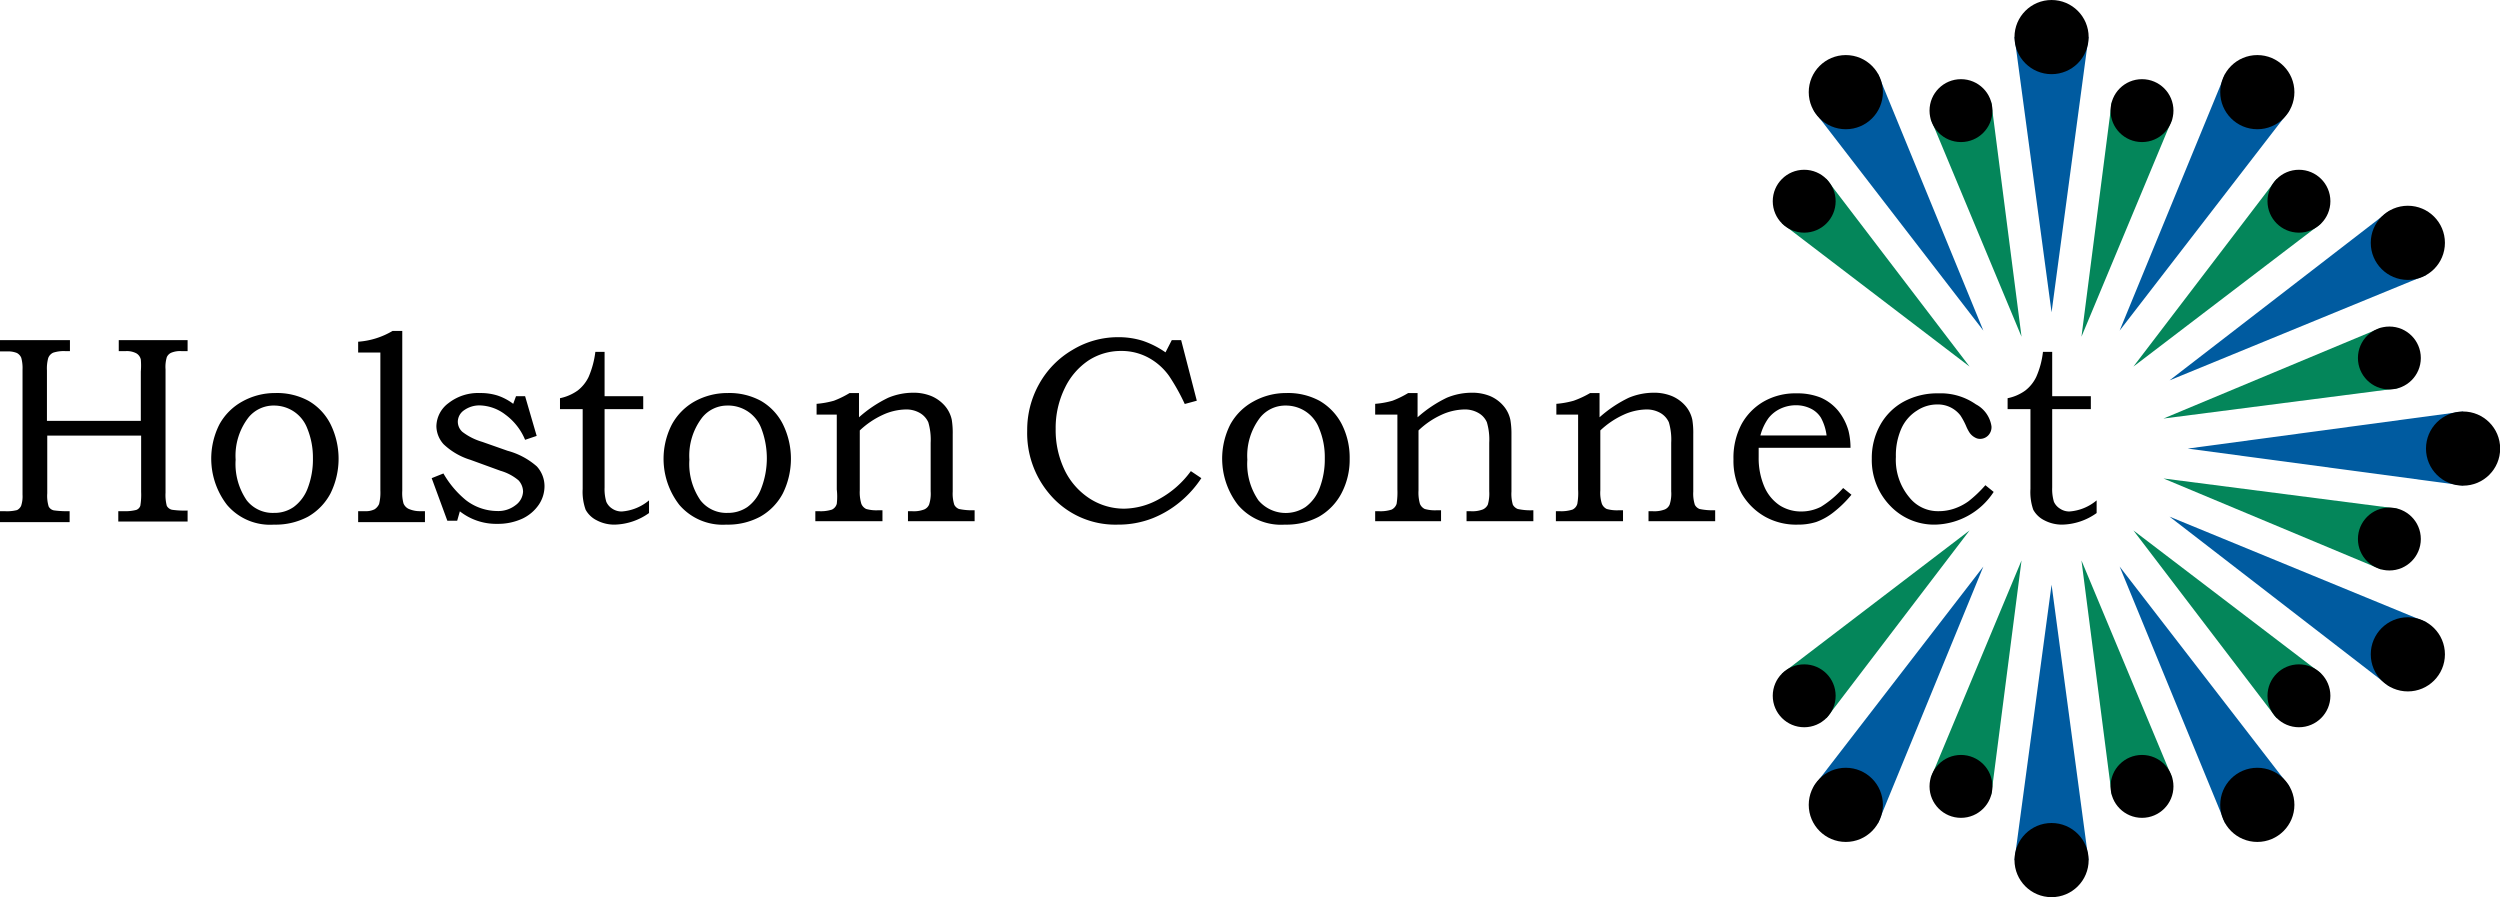 <svg id="LOGO" xmlns="http://www.w3.org/2000/svg" viewBox="0 0 159.78 57.33"><defs><style>.cls-1{fill:#005ba0;}.cls-2{fill:#04865a;}</style></defs><title>LOGO</title><path d="M70.11,28.07h4.47v.7h-.31a2.19,2.19,0,0,0-.76.1.61.61,0,0,0-.32.35,2.55,2.55,0,0,0-.08.78v3.23h6V30.08a4.71,4.71,0,0,0,0-.77.61.61,0,0,0-.29-.4,1.31,1.31,0,0,0-.67-.14h-.45v-.7H82.1v.7h-.4a1.48,1.48,0,0,0-.66.11.56.56,0,0,0-.27.28,2.15,2.15,0,0,0-.08.77v7.89a2.75,2.75,0,0,0,.08.84.51.51,0,0,0,.33.25,5.58,5.58,0,0,0,1,.05v.7H77.67V39H78a2.82,2.82,0,0,0,.82-.08.43.43,0,0,0,.26-.27,4.29,4.29,0,0,0,.05-.88v-3.6h-6v3.69a2.36,2.36,0,0,0,.09.84.48.48,0,0,0,.34.25,6.29,6.29,0,0,0,1,.05v.7H70.11V39h.28a2.63,2.63,0,0,0,.81-.07.57.57,0,0,0,.26-.27,1.92,1.92,0,0,0,.09-.71v-8a2.49,2.49,0,0,0-.08-.75.61.61,0,0,0-.28-.31,1.49,1.49,0,0,0-.62-.1h-.46Z" transform="translate(-70.11 -6.33)"/><path d="M87.71,31.45a4.21,4.21,0,0,1,2.12.5,3.58,3.58,0,0,1,1.4,1.48,5,5,0,0,1,0,4.44,3.71,3.71,0,0,1-1.43,1.48,4.39,4.39,0,0,1-2.18.51,3.61,3.61,0,0,1-3-1.26,4.84,4.84,0,0,1-.49-5.14A3.7,3.7,0,0,1,85.58,32,4.28,4.28,0,0,1,87.71,31.45Zm-.06.8A2.07,2.07,0,0,0,86,33a4,4,0,0,0-.83,2.71,4.11,4.11,0,0,0,.71,2.6,2.11,2.11,0,0,0,1.74.8,2.14,2.14,0,0,0,1.25-.37,2.63,2.63,0,0,0,.9-1.19,5.16,5.16,0,0,0,.34-1.93,4.92,4.92,0,0,0-.37-1.93,2.25,2.25,0,0,0-.85-1.06A2.29,2.29,0,0,0,87.65,32.25Z" transform="translate(-70.11 -6.33)"/><path d="M93,28.86v-.69a5,5,0,0,0,2.2-.69h.62V37.7a2.51,2.51,0,0,0,.08.81.67.67,0,0,0,.32.34A1.8,1.8,0,0,0,97,39h.27v.7H93V39h.44a1.24,1.24,0,0,0,.61-.12.79.79,0,0,0,.29-.34,3.06,3.06,0,0,0,.08-.86V28.86Z" transform="translate(-70.11 -6.33)"/><path d="M103.09,31.65h.58l.74,2.54-.74.25a3.79,3.79,0,0,0-1.26-1.61,2.8,2.8,0,0,0-1.64-.59,1.69,1.69,0,0,0-1,.31.9.9,0,0,0-.4.72.88.88,0,0,0,.29.66,3.86,3.86,0,0,0,1.27.64l1.62.57a4.66,4.66,0,0,1,1.87,1,1.87,1.87,0,0,1,.49,1.28,2.11,2.11,0,0,1-.36,1.16,2.62,2.62,0,0,1-1.06.9,3.71,3.71,0,0,1-1.59.33,3.75,3.75,0,0,1-2.4-.8l-.17.6H98.7l-1-2.72.75-.3a6.17,6.17,0,0,0,1.43,1.7,3.31,3.31,0,0,0,2,.7,1.79,1.79,0,0,0,1.19-.38,1.13,1.13,0,0,0,.47-.86,1.09,1.09,0,0,0-.29-.72,3.11,3.11,0,0,0-1.15-.61l-1.92-.7a4.32,4.32,0,0,1-1.72-1A1.76,1.76,0,0,1,98,33.57a1.88,1.88,0,0,1,.78-1.48,3.06,3.06,0,0,1,2-.64,3.59,3.59,0,0,1,1.13.16,3.49,3.49,0,0,1,1,.53Z" transform="translate(-70.11 -6.33)"/><path d="M108.16,28.82h.59v2.83h2.47v.83h-2.47v5a2.84,2.84,0,0,0,.11.92,1,1,0,0,0,.38.44,1.07,1.07,0,0,0,.61.18,3.05,3.05,0,0,0,1.74-.71v.81a3.93,3.93,0,0,1-2.21.74,2.4,2.4,0,0,1-1.14-.28,1.63,1.63,0,0,1-.7-.67,3.38,3.38,0,0,1-.19-1.33v-5.1H105.9v-.7a3,3,0,0,0,1.13-.49,2.43,2.43,0,0,0,.7-.87A5.83,5.83,0,0,0,108.16,28.82Z" transform="translate(-70.11 -6.33)"/><path d="M116.62,31.45a4.21,4.21,0,0,1,2.12.5,3.58,3.58,0,0,1,1.4,1.48,5,5,0,0,1,0,4.44,3.67,3.67,0,0,1-1.44,1.48,4.35,4.35,0,0,1-2.17.51,3.65,3.65,0,0,1-3-1.26,4.8,4.8,0,0,1-.48-5.14A3.74,3.74,0,0,1,114.48,32,4.32,4.32,0,0,1,116.62,31.45Zm-.06.8A2.06,2.06,0,0,0,115,33a4,4,0,0,0-.83,2.71,4.11,4.11,0,0,0,.71,2.6,2.1,2.1,0,0,0,1.73.8,2.19,2.19,0,0,0,1.26-.37,2.55,2.55,0,0,0,.89-1.19,5.35,5.35,0,0,0,0-3.86,2.25,2.25,0,0,0-.85-1.06A2.29,2.29,0,0,0,116.56,32.25Z" transform="translate(-70.11 -6.33)"/><path d="M122.3,32.83v-.69a5.76,5.76,0,0,0,1.11-.2,6.2,6.2,0,0,0,1-.49h.6V33a8,8,0,0,1,1.87-1.25,4.16,4.16,0,0,1,1.57-.32,3,3,0,0,1,1.2.22,2.37,2.37,0,0,1,.85.62,2,2,0,0,1,.44.89,5.36,5.36,0,0,1,.06.93v3.66a2.36,2.36,0,0,0,.1.84.57.57,0,0,0,.3.27,4,4,0,0,0,1,.08v.7h-4.26V39h.23a1.87,1.87,0,0,0,.81-.11.59.59,0,0,0,.31-.31,2.24,2.24,0,0,0,.1-.85V34.63a3.92,3.92,0,0,0-.15-1.31,1.31,1.31,0,0,0-.53-.59,1.73,1.73,0,0,0-.93-.23,3.67,3.67,0,0,0-1.44.34,5.46,5.46,0,0,0-1.48,1v3.83a2.54,2.54,0,0,0,.1.86.63.63,0,0,0,.31.33,2.39,2.39,0,0,0,.8.08h.24v.7h-4.29V39h.21a2.35,2.35,0,0,0,.85-.1.58.58,0,0,0,.31-.37,4,4,0,0,0,0-.92V32.83Z" transform="translate(-70.11 -6.33)"/><path d="M145,28.07h.6l1,3.87-.77.21a13,13,0,0,0-1-1.79,3.89,3.89,0,0,0-1.32-1.17,3.6,3.6,0,0,0-1.75-.43,3.79,3.79,0,0,0-2.07.6,4.4,4.4,0,0,0-1.52,1.76,5.77,5.77,0,0,0-.59,2.62,5.89,5.89,0,0,0,.59,2.67,4.49,4.49,0,0,0,1.61,1.8,4.06,4.06,0,0,0,2.18.63,4.69,4.69,0,0,0,2.26-.63,6.11,6.11,0,0,0,2-1.77l.67.45a6.83,6.83,0,0,1-1.11,1.3,6.56,6.56,0,0,1-2,1.26,6,6,0,0,1-2.24.41,5.49,5.49,0,0,1-4.39-2,6,6,0,0,1-1.39-4,6,6,0,0,1,.77-3,5.76,5.76,0,0,1,2.13-2.17,5.6,5.6,0,0,1,2.93-.81,5.14,5.14,0,0,1,1.55.23,5.74,5.74,0,0,1,1.46.74Z" transform="translate(-70.11 -6.33)"/><path d="M152.33,31.45a4.21,4.21,0,0,1,2.12.5,3.66,3.66,0,0,1,1.41,1.48,4.72,4.72,0,0,1,.51,2.22,4.61,4.61,0,0,1-.53,2.22,3.71,3.71,0,0,1-1.43,1.48,4.39,4.39,0,0,1-2.18.51,3.61,3.61,0,0,1-3-1.26,4.84,4.84,0,0,1-.49-5.14A3.7,3.7,0,0,1,150.2,32,4.28,4.28,0,0,1,152.33,31.45Zm-.06.8a2.07,2.07,0,0,0-1.61.75,4,4,0,0,0-.83,2.71,4.11,4.11,0,0,0,.71,2.6,2.29,2.29,0,0,0,3,.43,2.63,2.63,0,0,0,.9-1.19,5.16,5.16,0,0,0,.34-1.93,4.75,4.75,0,0,0-.37-1.93,2.25,2.25,0,0,0-.85-1.06A2.29,2.29,0,0,0,152.27,32.25Z" transform="translate(-70.11 -6.33)"/><path d="M158,32.83v-.69a5.61,5.61,0,0,0,1.11-.2,6.2,6.2,0,0,0,1-.49h.6V33a8,8,0,0,1,1.87-1.25,4.16,4.16,0,0,1,1.57-.32,3,3,0,0,1,1.21.22,2.33,2.33,0,0,1,.84.62,2,2,0,0,1,.44.89,5.16,5.16,0,0,1,.07.93v3.66a2.44,2.44,0,0,0,.09.84.63.63,0,0,0,.31.27,3.85,3.85,0,0,0,1,.08v.7h-4.27V39h.23a1.87,1.87,0,0,0,.81-.11.64.64,0,0,0,.32-.31,2.55,2.55,0,0,0,.09-.85V34.63a3.92,3.92,0,0,0-.15-1.31,1.25,1.25,0,0,0-.53-.59,1.73,1.73,0,0,0-.93-.23,3.67,3.67,0,0,0-1.44.34,5.27,5.27,0,0,0-1.47,1v3.83a2.63,2.63,0,0,0,.09.86.63.63,0,0,0,.31.33,2.39,2.39,0,0,0,.8.08h.24v.7H158V39h.2a2.31,2.31,0,0,0,.85-.1.63.63,0,0,0,.32-.37,4.68,4.68,0,0,0,.05-.92V32.83Z" transform="translate(-70.11 -6.33)"/><path d="M169.58,32.83v-.69a5.76,5.76,0,0,0,1.11-.2,6.2,6.2,0,0,0,1.05-.49h.6V33a8,8,0,0,1,1.87-1.25,4.16,4.16,0,0,1,1.57-.32,3,3,0,0,1,1.2.22,2.37,2.37,0,0,1,.85.62,2,2,0,0,1,.44.89,5.36,5.36,0,0,1,.06.93v3.66a2.36,2.36,0,0,0,.1.84.57.57,0,0,0,.3.27,4,4,0,0,0,1,.08v.7h-4.26V39h.23a1.87,1.87,0,0,0,.81-.11.59.59,0,0,0,.31-.31,2.24,2.24,0,0,0,.1-.85V34.63a3.92,3.92,0,0,0-.15-1.31,1.31,1.31,0,0,0-.53-.59,1.76,1.76,0,0,0-.93-.23,3.67,3.67,0,0,0-1.44.34,5.46,5.46,0,0,0-1.48,1v3.83a2.3,2.3,0,0,0,.1.86.63.63,0,0,0,.31.33,2.39,2.39,0,0,0,.8.08h.24v.7h-4.29V39h.21a2.35,2.35,0,0,0,.85-.1.58.58,0,0,0,.31-.37,4,4,0,0,0,.05-.92V32.83Z" transform="translate(-70.11 -6.33)"/><path d="M187.91,37.52l.53.43a7.26,7.26,0,0,1-1.17,1.14,3.94,3.94,0,0,1-1.08.6,3.83,3.83,0,0,1-1.19.17,4.07,4.07,0,0,1-2.07-.5,4,4,0,0,1-1.51-1.49,4.34,4.34,0,0,1-.52-2.18,4.58,4.58,0,0,1,.51-2.24A3.76,3.76,0,0,1,182.82,32a4.06,4.06,0,0,1,2.11-.53,4,4,0,0,1,1.54.27,3,3,0,0,1,1.12.84,3.62,3.62,0,0,1,.66,1.28,4.51,4.51,0,0,1,.13,1.09h-5.87c0,.28,0,.48,0,.61a4.62,4.62,0,0,0,.36,1.87,2.73,2.73,0,0,0,1,1.21,2.54,2.54,0,0,0,1.37.38,2.77,2.77,0,0,0,1.25-.3A6.34,6.34,0,0,0,187.91,37.52Zm-1.06-3.36a3.18,3.18,0,0,0-.36-1.13,1.57,1.57,0,0,0-.64-.58,2.11,2.11,0,0,0-.95-.22,2.34,2.34,0,0,0-1,.22,2.11,2.11,0,0,0-.76.6,3.38,3.38,0,0,0-.52,1.11Z" transform="translate(-70.11 -6.33)"/><path d="M197,37.34l.53.43a4.59,4.59,0,0,1-3.75,2.09,3.87,3.87,0,0,1-2.87-1.21,4.19,4.19,0,0,1-1.17-3,4.33,4.33,0,0,1,.54-2.16A3.8,3.8,0,0,1,191.78,32a4.5,4.5,0,0,1,2.22-.53,3.91,3.91,0,0,1,2.39.7,1.9,1.9,0,0,1,1,1.41.76.76,0,0,1-.22.59.73.73,0,0,1-.51.21.62.62,0,0,1-.29-.07A1,1,0,0,1,196,34a2.59,2.59,0,0,1-.24-.46,4.56,4.56,0,0,0-.35-.65,1.81,1.81,0,0,0-1.48-.71,2.33,2.33,0,0,0-1.3.39,2.62,2.62,0,0,0-1,1.15,4.21,4.21,0,0,0-.35,1.81,3.73,3.73,0,0,0,.87,2.6A2.32,2.32,0,0,0,194,39a3.09,3.09,0,0,0,1-.16,3.43,3.43,0,0,0,.93-.48A7.89,7.89,0,0,0,197,37.34Z" transform="translate(-70.11 -6.33)"/><path d="M200.68,28.82h.59v2.83h2.47v.83h-2.47v5a2.84,2.84,0,0,0,.11.92,1,1,0,0,0,.39.44,1.06,1.06,0,0,0,.6.18,3.05,3.05,0,0,0,1.74-.71v.81a3.92,3.92,0,0,1-2.2.74,2.42,2.42,0,0,1-1.15-.28,1.63,1.63,0,0,1-.7-.67,3.43,3.43,0,0,1-.18-1.33v-5.1h-1.46v-.7a2.88,2.88,0,0,0,1.13-.49,2.43,2.43,0,0,0,.7-.87A5.49,5.49,0,0,0,200.68,28.82Z" transform="translate(-70.11 -6.33)"/><polygon class="cls-1" points="133.48 2.37 131.12 19.96 128.75 2.37 133.48 2.37"/><circle cx="131.12" cy="2.37" r="2.37"/><polygon class="cls-1" points="128.75 54.97 131.12 37.37 133.48 54.97 128.75 54.97"/><circle cx="131.12" cy="54.97" r="2.37"/><polygon class="cls-1" points="120.02 4.71 126.76 21.13 115.92 7.07 120.02 4.71"/><circle cx="117.97" cy="5.89" r="2.37"/><polygon class="cls-1" points="142.22 52.63 135.47 36.21 146.32 50.26 142.22 52.63"/><circle cx="144.27" cy="51.44" r="2.37"/><polygon class="cls-1" points="152.71 43.87 138.66 33.02 155.08 39.77 152.71 43.87"/><circle cx="153.89" cy="41.82" r="2.37"/><polygon class="cls-1" points="157.42 31.03 139.82 28.67 157.42 26.3 157.42 31.03"/><circle cx="157.42" cy="28.67" r="2.37"/><polygon class="cls-1" points="155.08 17.57 138.66 24.31 152.71 13.47 155.08 17.57"/><circle cx="153.89" cy="15.52" r="2.37"/><polygon class="cls-1" points="115.92 50.26 126.76 36.21 120.02 52.63 115.92 50.26"/><circle cx="117.97" cy="51.44" r="2.37"/><polygon class="cls-1" points="146.32 7.07 135.47 21.13 142.22 4.71 146.32 7.07"/><circle cx="144.27" cy="5.89" r="2.37"/><polygon class="cls-2" points="127.27 6.55 129.2 21.52 123.39 7.59 127.27 6.55"/><circle cx="125.33" cy="7.07" r="2.01"/><polygon class="cls-2" points="134.96 50.78 133.03 35.82 138.84 49.74 134.96 50.78"/><circle cx="136.9" cy="50.26" r="2.01"/><polygon class="cls-2" points="116.73 11.44 125.88 23.43 113.89 14.28 116.73 11.44"/><circle cx="115.31" cy="12.86" r="2.01"/><polygon class="cls-2" points="145.5 45.9 136.35 33.9 148.35 43.05 145.5 45.9"/><circle cx="146.93" cy="44.47" r="2.01"/><polygon class="cls-2" points="152.19 36.4 138.27 30.58 153.23 32.51 152.19 36.4"/><circle cx="152.71" cy="34.45" r="2.01"/><polygon class="cls-2" points="153.23 24.82 138.27 26.75 152.19 20.94 153.23 24.82"/><circle cx="152.71" cy="22.88" r="2.01"/><polygon class="cls-2" points="113.89 43.05 125.88 33.9 116.73 45.9 113.89 43.05"/><circle cx="115.31" cy="44.47" r="2.01"/><polygon class="cls-2" points="148.35 14.28 136.35 23.43 145.5 11.44 148.35 14.28"/><circle cx="146.93" cy="12.86" r="2.01"/><polygon class="cls-2" points="123.39 49.74 129.2 35.82 127.27 50.78 123.39 49.74"/><circle cx="125.33" cy="50.26" r="2.01"/><polygon class="cls-2" points="138.84 7.59 133.03 21.52 134.96 6.55 138.84 7.59"/><circle cx="136.9" cy="7.07" r="2.01"/></svg>